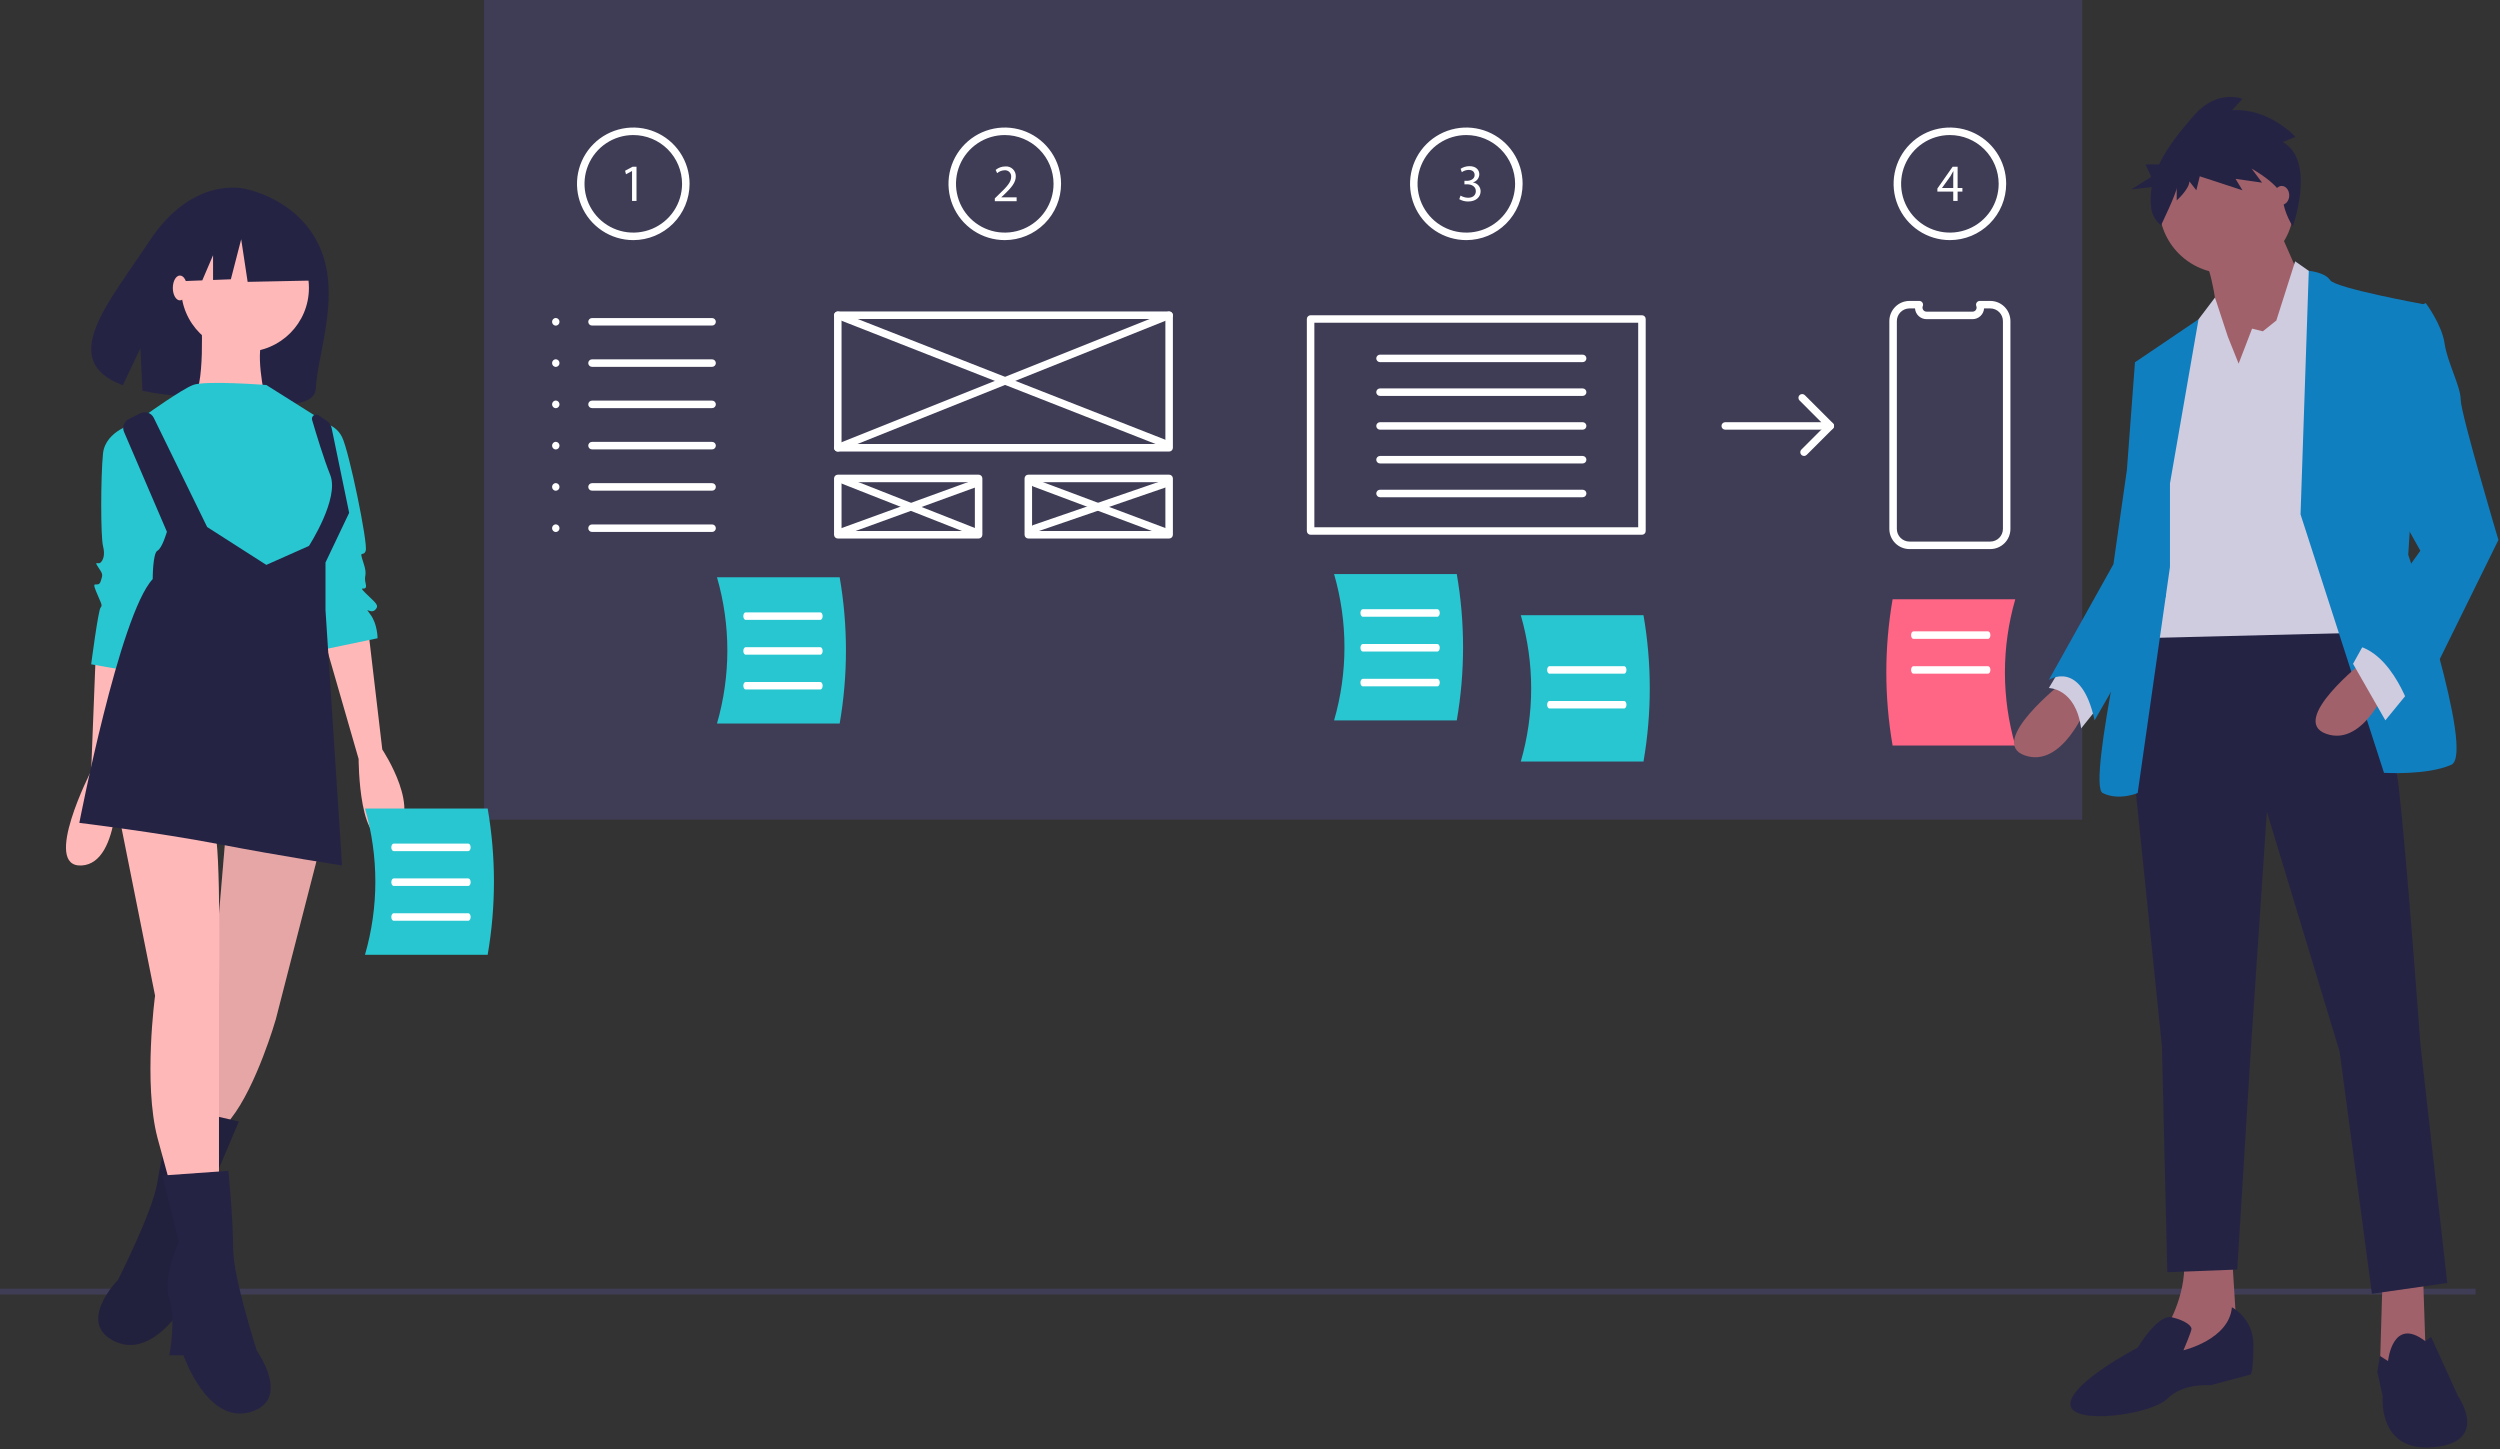 <svg width="973" height="564" viewBox="0 0 973 564" fill="none" xmlns="http://www.w3.org/2000/svg">
<rect x="0" y="0" width="973" height="564" fill="#333333" stroke="none"/>
<g clip-path="url(#clip0)">
<path d="M963.51 501.562H0V503.803H963.51V501.562Z" fill="#3F3D56"/>
<path d="M124.678 96.694C116.405 77.174 95.345 73.487 95.345 73.487C95.345 73.487 75.068 68.078 58.134 93.84C42.35 117.853 21.995 140.351 47.809 149.936L54.627 135.616L55.446 152.096C59.199 152.878 62.993 153.454 66.809 153.821C95.442 156.729 122.432 161.566 122.932 151.218C123.596 137.463 132.638 115.477 124.678 96.694Z" fill="#252344"/>
<path d="M37.324 253.016L35.482 299.997C35.482 299.997 16.137 337.766 31.797 336.845C47.457 335.924 45.615 299.997 45.615 299.997L51.142 255.78L37.324 253.016Z" fill="#FFB8B8"/>
<path d="M143.262 244.726L148.789 291.707C148.789 291.707 165.37 316.579 152.474 324.87C139.577 333.16 139.577 295.391 139.577 295.391L125.759 247.489L143.262 244.726Z" fill="#FFB8B8"/>
<path d="M123.917 332.239L107.335 396.723C107.335 396.723 99.965 422.516 89.832 435.413L86.147 442.783L71.408 440.94L81.541 399.487L87.99 323.027L123.917 332.239Z" fill="#FFB8B8"/>
<path opacity="0.1" d="M123.917 332.239L107.335 396.723C107.335 396.723 99.965 422.516 89.832 435.413L86.147 442.783L71.408 440.94L81.541 399.487L87.99 323.027L123.917 332.239Z" fill="black"/>
<path d="M67.762 430.656L92.955 436.489L82.572 460.965C82.572 460.965 86.792 475.618 82.772 483.378C78.752 491.138 79.332 505.217 79.332 505.217L73.872 504.357C73.872 504.357 60.616 529.313 44.953 522.184C29.29 515.054 45.95 498.094 45.95 498.094C45.95 498.094 59.492 471.318 61.212 460.399C62.932 449.479 67.762 430.656 67.762 430.656Z" fill="#252344"/>
<path opacity="0.1" d="M67.762 430.656L92.955 436.489L82.572 460.965C82.572 460.965 86.792 475.618 82.772 483.378C78.752 491.138 79.332 505.217 79.332 505.217L73.872 504.357C73.872 504.357 60.616 529.313 44.953 522.184C29.29 515.054 45.95 498.094 45.95 498.094C45.95 498.094 59.492 471.318 61.212 460.399C62.932 449.479 67.762 430.656 67.762 430.656Z" fill="black"/>
<path d="M46.536 318.421L60.354 387.511C60.354 387.511 55.748 421.595 61.275 442.783L66.802 463.049H85.226V388.432C85.226 388.432 86.147 327.633 83.384 323.027C80.62 318.421 46.536 318.421 46.536 318.421Z" fill="#FFB8B8"/>
<path d="M88.911 455.68L63.118 457.522L69.566 483.315C69.566 483.315 63.118 497.133 65.881 505.424C68.645 513.715 65.881 527.533 65.881 527.533H71.408C71.408 527.533 80.62 554.248 97.202 549.642C113.783 545.036 99.966 525.69 99.966 525.69C99.966 525.69 90.754 497.133 90.754 486.079C90.754 475.025 88.911 455.68 88.911 455.68Z" fill="#252344"/>
<path d="M95.359 136.946C109.096 136.946 120.232 125.81 120.232 112.073C120.232 98.337 109.096 87.201 95.359 87.201C81.623 87.201 70.487 98.337 70.487 112.073C70.487 125.81 81.623 136.946 95.359 136.946Z" fill="#FFB8B8"/>
<path d="M78.317 121.746C78.317 121.746 80.16 153.067 74.633 154.909C69.105 156.751 103.19 154.909 103.19 154.909C103.19 154.909 98.584 135.564 103.19 130.037C107.796 124.51 78.317 121.746 78.317 121.746Z" fill="#FFB8B8"/>
<path d="M103.65 149.842C103.65 149.842 79.699 148 75.093 149.842C70.487 151.685 57.59 160.897 57.59 160.897L64.039 218.932L116.547 229.986L124.838 218.011L133.128 200.508L129.444 178.4L128.522 165.503L103.65 149.842Z" fill="#28C6D0"/>
<path d="M52.984 164.582C52.984 164.582 41.009 167.345 40.088 176.557C39.166 185.769 39.166 208.799 40.088 212.484C41.009 216.169 40.088 218.011 39.166 218.932C38.245 219.853 36.403 218.011 38.245 220.775C40.088 223.538 40.088 223.538 39.166 226.302C38.245 229.065 35.482 225.381 37.324 229.986C39.166 234.592 40.088 235.514 39.166 236.435C38.245 237.356 35.482 258.544 35.482 258.544L51.142 261.307L66.802 206.957L52.984 164.582Z" fill="#28C6D0"/>
<path d="M124.838 164.582C126.587 164.679 128.279 165.243 129.736 166.215C131.194 167.187 132.366 168.531 133.128 170.109C135.892 175.636 143.262 211.563 142.34 214.326C141.419 217.09 139.577 213.405 141.419 218.932C143.262 224.459 141.419 223.538 142.34 227.223C143.262 230.908 138.656 227.223 142.34 230.908C146.025 234.592 147.868 235.514 146.025 237.356C144.183 239.198 141.419 235.514 144.183 239.198C146.946 242.883 146.946 248.41 146.946 248.41L124.838 253.016L118.389 201.429L124.838 164.582Z" fill="#28C6D0"/>
<path d="M50.101 163.117L54.626 160.854C55.084 160.625 55.582 160.489 56.093 160.454C56.603 160.419 57.115 160.485 57.6 160.649C58.084 160.813 58.532 161.071 58.916 161.409C59.3 161.747 59.614 162.158 59.839 162.617L80.62 205.114L103.65 219.853L120.232 212.484C120.232 212.484 132.207 194.06 128.523 184.848C126.024 178.602 123.098 168.992 121.472 163.451C121.376 163.125 121.384 162.778 121.493 162.456C121.602 162.134 121.808 161.854 122.082 161.653C122.356 161.452 122.685 161.34 123.025 161.333C123.365 161.326 123.698 161.424 123.981 161.613L127.121 163.706C128.126 164.376 128.826 165.415 129.071 166.598L135.892 199.587L126.68 218.932V237.356L133.128 336.845C133.128 336.845 109.177 333.16 85.226 328.554C61.275 323.948 30.876 320.264 30.876 320.264C30.876 320.264 46.536 239.198 59.433 225.38C59.433 225.38 59.433 215.247 61.275 214.326C63.118 213.405 64.96 206.957 64.96 206.957L48.274 168.11C47.884 167.202 47.855 166.179 48.195 165.251C48.535 164.322 49.217 163.559 50.101 163.117V163.117Z" fill="#252344"/>
<path d="M120 89.602L98.895 78.547L69.749 83.07L63.719 109.703L78.73 109.125L82.923 99.341V108.964L89.85 108.698L93.87 93.12L96.382 109.703L121.005 109.2L120 89.602Z" fill="#252344"/>
<path d="M70.026 116.91C71.553 116.91 72.79 114.744 72.79 112.073C72.79 109.402 71.553 107.237 70.026 107.237C68.5 107.237 67.263 109.402 67.263 112.073C67.263 114.744 68.5 116.91 70.026 116.91Z" fill="#FFB8B8"/>
<path d="M810.385 0H188.385V319.006H810.385V0Z" fill="#3F3D56"/>
<path d="M455.029 175.737H326.069C325.877 175.737 325.687 175.699 325.51 175.625C325.333 175.552 325.172 175.444 325.036 175.309C324.9 175.173 324.793 175.012 324.719 174.835C324.646 174.658 324.608 174.468 324.608 174.276V122.693C324.608 122.501 324.646 122.311 324.719 122.134C324.793 121.956 324.9 121.795 325.036 121.66C325.172 121.524 325.333 121.417 325.51 121.343C325.687 121.27 325.877 121.232 326.069 121.232H455.029C455.221 121.232 455.411 121.27 455.588 121.343C455.765 121.416 455.926 121.524 456.062 121.66C456.197 121.795 456.305 121.956 456.378 122.134C456.452 122.311 456.489 122.501 456.489 122.693V174.276C456.489 174.468 456.452 174.658 456.378 174.835C456.305 175.012 456.197 175.173 456.062 175.309C455.926 175.445 455.765 175.552 455.588 175.626C455.411 175.699 455.221 175.737 455.029 175.737V175.737ZM327.529 172.816H453.568V124.153H327.529V172.816Z" fill="white"/>
<path d="M380.877 209.589H326.069C325.877 209.589 325.687 209.552 325.51 209.478C325.333 209.405 325.172 209.297 325.036 209.162C324.9 209.026 324.793 208.865 324.719 208.688C324.646 208.511 324.608 208.321 324.608 208.129V186.205C324.608 186.013 324.646 185.823 324.719 185.646C324.793 185.469 324.9 185.308 325.036 185.172C325.172 185.037 325.333 184.929 325.51 184.856C325.687 184.782 325.877 184.744 326.069 184.745H380.877C381.069 184.744 381.259 184.782 381.436 184.855C381.613 184.929 381.774 185.036 381.91 185.172C382.045 185.308 382.153 185.469 382.226 185.646C382.3 185.823 382.337 186.013 382.337 186.205V208.129C382.337 208.321 382.3 208.511 382.226 208.688C382.153 208.865 382.045 209.026 381.91 209.162C381.774 209.297 381.613 209.405 381.436 209.478C381.259 209.552 381.069 209.589 380.877 209.589V209.589ZM327.529 206.668H379.416V187.665H327.529V206.668Z" fill="white"/>
<path d="M455.029 209.589H400.221C400.029 209.589 399.839 209.552 399.662 209.478C399.484 209.405 399.323 209.297 399.188 209.162C399.052 209.026 398.945 208.865 398.871 208.688C398.798 208.511 398.76 208.321 398.76 208.129V186.205C398.76 186.013 398.798 185.823 398.871 185.646C398.945 185.469 399.052 185.308 399.188 185.172C399.323 185.036 399.484 184.929 399.662 184.855C399.839 184.782 400.029 184.744 400.221 184.745H455.029C455.221 184.744 455.411 184.782 455.588 184.855C455.765 184.929 455.926 185.036 456.062 185.172C456.197 185.308 456.305 185.469 456.378 185.646C456.452 185.823 456.489 186.013 456.489 186.205V208.129C456.489 208.321 456.452 208.511 456.378 208.688C456.305 208.865 456.197 209.026 456.062 209.162C455.926 209.297 455.765 209.405 455.588 209.478C455.411 209.552 455.221 209.589 455.029 209.589V209.589ZM401.681 206.668H453.568V187.665H401.681V206.668Z" fill="white"/>
<path d="M453.417 174.125C453.235 174.125 453.054 174.09 452.884 174.024L325.535 124.052C325.357 123.982 325.194 123.877 325.056 123.744C324.918 123.611 324.807 123.452 324.73 123.277C324.654 123.101 324.612 122.912 324.609 122.72C324.605 122.528 324.64 122.338 324.71 122.159C324.78 121.981 324.884 121.818 325.017 121.68C325.15 121.542 325.309 121.431 325.485 121.354C325.661 121.278 325.85 121.236 326.041 121.233C326.233 121.229 326.424 121.263 326.602 121.333L453.951 171.305C454.267 171.43 454.531 171.661 454.695 171.958C454.86 172.256 454.915 172.602 454.852 172.936C454.789 173.27 454.611 173.572 454.349 173.789C454.087 174.006 453.757 174.125 453.417 174.125V174.125Z" fill="white"/>
<path d="M326.069 175.737C325.73 175.737 325.401 175.619 325.139 175.403C324.877 175.186 324.699 174.886 324.634 174.553C324.57 174.219 324.624 173.874 324.787 173.576C324.949 173.278 325.211 173.046 325.526 172.92L454.487 121.336C454.846 121.194 455.248 121.199 455.603 121.352C455.958 121.505 456.239 121.793 456.382 122.152C456.526 122.511 456.521 122.913 456.369 123.268C456.217 123.624 455.93 123.905 455.571 124.049L326.611 175.632C326.439 175.701 326.255 175.737 326.069 175.737V175.737Z" fill="white"/>
<path d="M380.071 208.783C379.888 208.783 379.707 208.749 379.536 208.682L326.339 187.725C325.979 187.583 325.691 187.303 325.537 186.948C325.383 186.593 325.376 186.192 325.518 185.832C325.66 185.472 325.939 185.182 326.293 185.028C326.648 184.873 327.05 184.866 327.41 185.007L380.606 205.964C380.922 206.088 381.186 206.319 381.35 206.617C381.514 206.915 381.57 207.261 381.506 207.595C381.443 207.929 381.265 208.231 381.003 208.448C380.741 208.665 380.411 208.783 380.071 208.783V208.783Z" fill="white"/>
<path d="M326.875 208.783C326.531 208.784 326.199 208.663 325.936 208.442C325.673 208.221 325.496 207.915 325.436 207.577C325.377 207.239 325.438 206.89 325.61 206.593C325.782 206.296 326.053 206.068 326.375 205.951L379.572 186.607C379.752 186.541 379.944 186.51 380.136 186.518C380.328 186.526 380.517 186.572 380.691 186.653C380.866 186.733 381.022 186.848 381.153 186.99C381.283 187.131 381.383 187.297 381.449 187.478C381.515 187.658 381.544 187.85 381.536 188.042C381.527 188.234 381.48 188.423 381.399 188.597C381.317 188.771 381.202 188.927 381.06 189.057C380.918 189.186 380.751 189.286 380.57 189.351L327.374 208.695C327.214 208.753 327.045 208.783 326.875 208.783V208.783Z" fill="white"/>
<path d="M454.223 208.783C454.048 208.783 453.874 208.752 453.71 208.691L402.126 189.347C401.763 189.211 401.47 188.936 401.309 188.583C401.149 188.23 401.136 187.828 401.272 187.466C401.408 187.103 401.683 186.809 402.035 186.649C402.388 186.489 402.79 186.475 403.153 186.611L454.736 205.955C455.057 206.075 455.325 206.304 455.494 206.602C455.663 206.9 455.722 207.247 455.66 207.584C455.599 207.92 455.422 208.225 455.159 208.444C454.897 208.663 454.565 208.784 454.223 208.783V208.783Z" fill="white"/>
<path d="M402.639 207.172C402.294 207.172 401.96 207.049 401.696 206.826C401.433 206.603 401.257 206.293 401.2 205.952C401.143 205.612 401.208 205.262 401.385 204.965C401.562 204.668 401.838 204.443 402.165 204.331L453.748 186.599C453.93 186.535 454.122 186.508 454.314 186.52C454.506 186.531 454.694 186.58 454.867 186.664C455.039 186.748 455.194 186.865 455.322 187.009C455.449 187.153 455.547 187.32 455.61 187.502C455.672 187.684 455.698 187.876 455.686 188.068C455.674 188.26 455.624 188.448 455.54 188.62C455.455 188.793 455.337 188.947 455.193 189.074C455.048 189.201 454.88 189.298 454.698 189.36L403.114 207.092C402.962 207.145 402.801 207.172 402.639 207.172Z" fill="white"/>
<path d="M246.474 93.452C242.142 93.452 237.906 92.167 234.304 89.76C230.701 87.353 227.893 83.932 226.235 79.929C224.577 75.926 224.143 71.521 224.989 67.272C225.834 63.022 227.92 59.119 230.984 56.055C234.048 52.991 237.951 50.905 242.201 50.06C246.45 49.214 250.855 49.648 254.858 51.306C258.861 52.964 262.282 55.772 264.689 59.375C267.096 62.977 268.381 67.213 268.381 71.546C268.375 77.353 266.065 82.922 261.958 87.029C257.851 91.136 252.282 93.446 246.474 93.452V93.452ZM246.474 52.56C242.719 52.56 239.049 53.673 235.926 55.759C232.804 57.846 230.371 60.811 228.934 64.28C227.497 67.749 227.121 71.567 227.853 75.249C228.586 78.932 230.394 82.315 233.049 84.971C235.705 87.626 239.088 89.434 242.77 90.166C246.453 90.899 250.271 90.523 253.74 89.086C257.209 87.649 260.174 85.216 262.261 82.094C264.347 78.971 265.46 75.3 265.46 71.546C265.455 66.512 263.452 61.686 259.893 58.127C256.334 54.568 251.508 52.565 246.474 52.56Z" fill="white"/>
<path d="M391.059 93.452C386.726 93.452 382.49 92.167 378.888 89.76C375.285 87.353 372.478 83.932 370.819 79.929C369.161 75.926 368.728 71.521 369.573 67.272C370.418 63.022 372.505 59.119 375.568 56.055C378.632 52.991 382.535 50.905 386.785 50.06C391.034 49.214 395.439 49.648 399.442 51.306C403.445 52.964 406.866 55.772 409.273 59.375C411.681 62.977 412.965 67.213 412.965 71.546C412.959 77.354 410.649 82.922 406.542 87.029C402.435 91.136 396.867 93.446 391.059 93.452V93.452ZM391.059 52.56C387.304 52.56 383.633 53.673 380.511 55.759C377.388 57.846 374.955 60.811 373.518 64.28C372.081 67.749 371.705 71.567 372.438 75.249C373.17 78.932 374.978 82.315 377.634 84.971C380.289 87.626 383.672 89.434 387.355 90.166C391.038 90.899 394.855 90.523 398.324 89.086C401.793 87.649 404.759 85.216 406.845 82.094C408.931 78.971 410.044 75.3 410.044 71.546C410.039 66.512 408.036 61.686 404.477 58.127C400.918 54.568 396.092 52.566 391.059 52.56V52.56Z" fill="white"/>
<path d="M570.694 93.452C566.361 93.452 562.125 92.167 558.523 89.76C554.92 87.353 552.113 83.932 550.454 79.929C548.796 75.926 548.363 71.521 549.208 67.272C550.053 63.022 552.14 59.119 555.203 56.055C558.267 52.991 562.17 50.905 566.42 50.06C570.669 49.214 575.074 49.648 579.077 51.306C583.08 52.964 586.501 55.772 588.908 59.375C591.316 62.977 592.6 67.213 592.6 71.546C592.594 77.354 590.284 82.922 586.177 87.029C582.07 91.136 576.502 93.446 570.694 93.452V93.452ZM570.694 52.56C566.939 52.56 563.268 53.673 560.146 55.759C557.023 57.846 554.59 60.811 553.153 64.28C551.716 67.749 551.34 71.567 552.073 75.249C552.805 78.932 554.613 82.315 557.269 84.971C559.924 87.626 563.307 89.434 566.99 90.166C570.672 90.899 574.49 90.523 577.959 89.086C581.428 87.649 584.393 85.216 586.48 82.094C588.566 78.971 589.679 75.3 589.679 71.546C589.674 66.512 587.671 61.686 584.112 58.127C580.553 54.568 575.727 52.566 570.694 52.56V52.56Z" fill="white"/>
<path d="M758.896 93.452C754.563 93.452 750.328 92.167 746.725 89.76C743.123 87.353 740.315 83.932 738.657 79.929C736.999 75.926 736.565 71.521 737.41 67.272C738.255 63.022 740.342 59.119 743.405 56.055C746.469 52.991 750.373 50.905 754.622 50.06C758.872 49.214 763.276 49.648 767.279 51.306C771.282 52.964 774.703 55.772 777.111 59.375C779.518 62.977 780.803 67.213 780.803 71.546C780.796 77.354 778.486 82.922 774.379 87.029C770.272 91.136 764.704 93.446 758.896 93.452V93.452ZM758.896 52.56C755.141 52.56 751.47 53.673 748.348 55.759C745.226 57.846 742.792 60.811 741.355 64.28C739.918 67.749 739.542 71.567 740.275 75.249C741.007 78.932 742.816 82.315 745.471 84.971C748.126 87.626 751.509 89.434 755.192 90.166C758.875 90.899 762.692 90.523 766.161 89.086C769.631 87.649 772.596 85.216 774.682 82.094C776.768 78.971 777.882 75.3 777.882 71.546C777.876 66.512 775.874 61.686 772.314 58.127C768.755 54.568 763.929 52.566 758.896 52.56V52.56Z" fill="white"/>
<path d="M387.184 78.307V77.202L388.594 75.831C391.991 72.6 393.526 70.879 393.546 68.876C393.582 68.522 393.539 68.165 393.418 67.83C393.298 67.496 393.104 67.193 392.851 66.943C392.597 66.694 392.291 66.505 391.955 66.39C391.618 66.275 391.26 66.237 390.907 66.278C389.865 66.317 388.867 66.714 388.084 67.402L387.51 66.135C388.567 65.255 389.9 64.777 391.275 64.784C391.804 64.737 392.337 64.803 392.839 64.978C393.34 65.153 393.799 65.432 394.184 65.798C394.569 66.164 394.871 66.607 395.072 67.099C395.272 67.591 395.366 68.12 395.346 68.65C395.346 71.105 393.566 73.09 390.763 75.79L389.699 76.773V76.812H395.674V78.307H387.184Z" fill="white"/>
<path d="M245.989 66.574H245.949L243.637 67.822L243.29 66.451L246.194 64.897H247.729V78.195H245.989V66.574Z" fill="white"/>
<path d="M760.205 78.194V74.574H754.027V73.387L759.96 64.897H761.904V73.162H763.765V74.574H761.904V78.194H760.205ZM760.205 73.162V68.724C760.205 68.028 760.226 67.332 760.268 66.636H760.205C759.797 67.414 759.469 67.986 759.101 68.601L755.848 73.121V73.162L760.205 73.162Z" fill="white"/>
<path d="M568.444 76.128C569.338 76.656 570.352 76.945 571.39 76.967C573.703 76.967 574.419 75.493 574.398 74.389C574.378 72.527 572.699 71.73 570.962 71.73H569.958V70.379H570.962C572.271 70.379 573.928 69.704 573.928 68.128C573.928 67.064 573.252 66.123 571.595 66.123C570.642 66.15 569.717 66.456 568.937 67.004L568.466 65.695C569.5 65.021 570.709 64.665 571.943 64.671C574.562 64.671 575.748 66.226 575.748 67.843C575.734 68.561 575.487 69.254 575.044 69.819C574.601 70.383 573.986 70.788 573.292 70.972V71.013C574.114 71.132 574.866 71.543 575.41 72.17C575.955 72.797 576.256 73.599 576.259 74.429C576.259 76.557 574.601 78.42 571.411 78.42C570.199 78.436 569.004 78.124 567.954 77.519L568.444 76.128Z" fill="white"/>
<path d="M639.045 208.129H510.085C509.893 208.129 509.703 208.091 509.526 208.018C509.349 207.944 509.188 207.837 509.052 207.701C508.917 207.566 508.809 207.405 508.736 207.227C508.662 207.05 508.624 206.86 508.625 206.668V124.153C508.624 123.961 508.662 123.771 508.736 123.594C508.809 123.417 508.917 123.256 509.052 123.12C509.188 122.984 509.349 122.877 509.526 122.803C509.703 122.73 509.893 122.692 510.085 122.693H639.045C639.237 122.692 639.427 122.73 639.604 122.803C639.781 122.877 639.942 122.984 640.078 123.12C640.214 123.256 640.321 123.417 640.395 123.594C640.468 123.771 640.506 123.961 640.506 124.153V206.668C640.506 206.86 640.468 207.05 640.395 207.227C640.321 207.405 640.214 207.566 640.078 207.701C639.942 207.837 639.781 207.944 639.604 208.018C639.427 208.091 639.237 208.129 639.045 208.129V208.129ZM511.546 205.208H637.585V125.613H511.546V205.208Z" fill="white"/>
<path d="M615.967 140.948H537.103C536.716 140.948 536.345 140.794 536.071 140.52C535.797 140.246 535.643 139.875 535.643 139.488C535.643 139.1 535.797 138.729 536.071 138.455C536.345 138.181 536.716 138.027 537.103 138.027H615.967C616.355 138.027 616.726 138.181 617 138.455C617.274 138.729 617.428 139.1 617.428 139.488C617.428 139.875 617.274 140.246 617 140.52C616.726 140.794 616.355 140.948 615.967 140.948V140.948Z" fill="white"/>
<path d="M615.967 154.092H537.103C536.911 154.093 536.721 154.055 536.543 153.982C536.366 153.909 536.204 153.801 536.068 153.666C535.932 153.53 535.824 153.369 535.751 153.191C535.677 153.014 535.639 152.824 535.639 152.632C535.639 152.44 535.677 152.249 535.751 152.072C535.824 151.894 535.932 151.733 536.068 151.598C536.204 151.462 536.366 151.354 536.543 151.281C536.721 151.208 536.911 151.171 537.103 151.171H615.967C616.355 151.171 616.726 151.325 617 151.599C617.274 151.873 617.428 152.244 617.428 152.632C617.428 153.019 617.274 153.391 617 153.664C616.726 153.938 616.355 154.092 615.967 154.092V154.092Z" fill="white"/>
<path d="M615.967 167.236H537.103C536.716 167.236 536.345 167.082 536.071 166.808C535.797 166.535 535.643 166.163 535.643 165.776C535.643 165.388 535.797 165.017 536.071 164.743C536.345 164.469 536.716 164.315 537.103 164.315H615.967C616.355 164.315 616.726 164.469 617 164.743C617.274 165.017 617.428 165.388 617.428 165.776C617.428 166.163 617.274 166.535 617 166.808C616.726 167.082 616.355 167.236 615.967 167.236V167.236Z" fill="white"/>
<path d="M615.967 180.38H537.103C536.911 180.381 536.721 180.343 536.543 180.27C536.366 180.197 536.204 180.089 536.068 179.954C535.932 179.818 535.824 179.657 535.751 179.48C535.677 179.302 535.639 179.112 535.639 178.92C535.639 178.728 535.677 178.537 535.751 178.36C535.824 178.183 535.932 178.021 536.068 177.886C536.204 177.75 536.366 177.643 536.543 177.569C536.721 177.496 536.911 177.459 537.103 177.459H615.967C616.355 177.459 616.726 177.613 617 177.887C617.274 178.161 617.428 178.532 617.428 178.92C617.428 179.307 617.274 179.679 617 179.952C616.726 180.226 616.355 180.38 615.967 180.38V180.38Z" fill="white"/>
<path d="M615.967 193.524H537.103C536.716 193.524 536.345 193.37 536.071 193.096C535.797 192.823 535.643 192.451 535.643 192.064C535.643 191.676 535.797 191.305 536.071 191.031C536.345 190.757 536.716 190.603 537.103 190.603H615.967C616.16 190.603 616.35 190.64 616.528 190.713C616.705 190.787 616.867 190.894 617.003 191.03C617.139 191.165 617.247 191.327 617.32 191.504C617.394 191.681 617.432 191.872 617.432 192.064C617.432 192.256 617.394 192.446 617.32 192.624C617.247 192.801 617.139 192.962 617.003 193.098C616.867 193.233 616.705 193.341 616.528 193.414C616.35 193.487 616.16 193.525 615.967 193.524Z" fill="white"/>
<path d="M216.311 126.749C216.7 126.735 217.068 126.571 217.338 126.291C217.609 126.011 217.76 125.638 217.76 125.249C217.76 124.86 217.609 124.486 217.338 124.206C217.068 123.926 216.7 123.762 216.311 123.749C215.922 123.762 215.554 123.926 215.283 124.206C215.013 124.486 214.862 124.86 214.862 125.249C214.862 125.638 215.013 126.011 215.283 126.291C215.554 126.571 215.922 126.735 216.311 126.749V126.749Z" fill="white"/>
<path d="M216.311 142.813C216.7 142.8 217.068 142.636 217.338 142.356C217.609 142.076 217.76 141.703 217.76 141.313C217.76 140.924 217.609 140.551 217.338 140.271C217.068 139.991 216.7 139.827 216.311 139.813C215.922 139.827 215.554 139.991 215.283 140.271C215.013 140.551 214.862 140.924 214.862 141.313C214.862 141.703 215.013 142.076 215.283 142.356C215.554 142.636 215.922 142.8 216.311 142.813V142.813Z" fill="white"/>
<path d="M216.311 158.878C216.7 158.865 217.068 158.701 217.338 158.421C217.609 158.141 217.76 157.767 217.76 157.378C217.76 156.989 217.609 156.615 217.338 156.336C217.068 156.056 216.7 155.892 216.311 155.878C215.922 155.892 215.554 156.056 215.283 156.336C215.013 156.615 214.862 156.989 214.862 157.378C214.862 157.767 215.013 158.141 215.283 158.421C215.554 158.701 215.922 158.865 216.311 158.878V158.878Z" fill="white"/>
<path d="M216.311 174.943C216.7 174.93 217.068 174.766 217.338 174.486C217.609 174.206 217.76 173.832 217.76 173.443C217.76 173.054 217.609 172.68 217.338 172.401C217.068 172.121 216.7 171.957 216.311 171.943C215.922 171.957 215.554 172.121 215.283 172.401C215.013 172.68 214.862 173.054 214.862 173.443C214.862 173.832 215.013 174.206 215.283 174.486C215.554 174.766 215.922 174.93 216.311 174.943V174.943Z" fill="white"/>
<path d="M216.311 191.008C216.7 190.995 217.068 190.831 217.338 190.551C217.609 190.271 217.76 189.897 217.76 189.508C217.76 189.119 217.609 188.745 217.338 188.465C217.068 188.186 216.7 188.022 216.311 188.008C215.922 188.022 215.554 188.186 215.283 188.465C215.013 188.745 214.862 189.119 214.862 189.508C214.862 189.897 215.013 190.271 215.283 190.551C215.554 190.831 215.922 190.995 216.311 191.008V191.008Z" fill="white"/>
<path d="M216.311 207.073C216.7 207.06 217.068 206.896 217.338 206.616C217.609 206.336 217.76 205.962 217.76 205.573C217.76 205.184 217.609 204.81 217.338 204.53C217.068 204.251 216.7 204.087 216.311 204.073C215.922 204.087 215.554 204.251 215.283 204.53C215.013 204.81 214.862 205.184 214.862 205.573C214.862 205.962 215.013 206.336 215.283 206.616C215.554 206.896 215.922 207.06 216.311 207.073V207.073Z" fill="white"/>
<path d="M277.144 126.709H230.409C230.022 126.709 229.651 126.555 229.377 126.281C229.103 126.007 228.949 125.636 228.949 125.248C228.949 124.861 229.103 124.489 229.377 124.216C229.651 123.942 230.022 123.788 230.409 123.788H277.144C277.531 123.788 277.903 123.942 278.176 124.216C278.45 124.489 278.604 124.861 278.604 125.248C278.604 125.636 278.45 126.007 278.176 126.281C277.903 126.555 277.531 126.709 277.144 126.709H277.144Z" fill="white"/>
<path d="M277.144 142.774H230.409C230.217 142.774 230.027 142.737 229.849 142.664C229.672 142.59 229.51 142.483 229.374 142.347C229.238 142.212 229.13 142.05 229.057 141.873C228.983 141.696 228.945 141.505 228.945 141.313C228.945 141.121 228.983 140.931 229.057 140.753C229.13 140.576 229.238 140.415 229.374 140.279C229.51 140.144 229.672 140.036 229.849 139.963C230.027 139.89 230.217 139.852 230.409 139.853H277.144C277.336 139.852 277.526 139.89 277.704 139.963C277.881 140.036 278.043 140.144 278.179 140.279C278.315 140.415 278.423 140.576 278.496 140.753C278.57 140.931 278.608 141.121 278.608 141.313C278.608 141.505 278.57 141.696 278.496 141.873C278.423 142.05 278.315 142.212 278.179 142.347C278.043 142.483 277.881 142.59 277.704 142.664C277.526 142.737 277.336 142.774 277.144 142.774H277.144Z" fill="white"/>
<path d="M277.144 158.839H230.409C230.022 158.839 229.651 158.685 229.377 158.411C229.103 158.137 228.949 157.765 228.949 157.378C228.949 156.991 229.103 156.619 229.377 156.345C229.651 156.072 230.022 155.918 230.409 155.918H277.144C277.336 155.917 277.526 155.955 277.704 156.028C277.881 156.101 278.043 156.208 278.179 156.344C278.315 156.48 278.423 156.641 278.496 156.818C278.57 156.996 278.608 157.186 278.608 157.378C278.608 157.57 278.57 157.76 278.496 157.938C278.423 158.115 278.315 158.277 278.179 158.412C278.043 158.548 277.881 158.655 277.704 158.729C277.526 158.802 277.336 158.839 277.144 158.839H277.144Z" fill="white"/>
<path d="M277.144 174.904H230.409C230.022 174.904 229.651 174.75 229.377 174.476C229.103 174.202 228.949 173.83 228.949 173.443C228.949 173.056 229.103 172.684 229.377 172.41C229.651 172.136 230.022 171.983 230.409 171.983H277.144C277.336 171.982 277.526 172.02 277.704 172.093C277.881 172.166 278.043 172.273 278.179 172.409C278.315 172.545 278.423 172.706 278.496 172.883C278.57 173.061 278.608 173.251 278.608 173.443C278.608 173.635 278.57 173.825 278.496 174.003C278.423 174.18 278.315 174.341 278.179 174.477C278.043 174.613 277.881 174.72 277.704 174.793C277.526 174.867 277.336 174.904 277.144 174.904H277.144Z" fill="white"/>
<path d="M277.144 190.968H230.409C230.022 190.968 229.651 190.815 229.377 190.541C229.103 190.267 228.949 189.895 228.949 189.508C228.949 189.121 229.103 188.749 229.377 188.475C229.651 188.201 230.022 188.048 230.409 188.048H277.144C277.336 188.047 277.526 188.084 277.704 188.158C277.881 188.231 278.043 188.338 278.179 188.474C278.315 188.61 278.423 188.771 278.496 188.948C278.57 189.126 278.608 189.316 278.608 189.508C278.608 189.7 278.57 189.89 278.496 190.068C278.423 190.245 278.315 190.406 278.179 190.542C278.043 190.678 277.881 190.785 277.704 190.858C277.526 190.932 277.336 190.969 277.144 190.968H277.144Z" fill="white"/>
<path d="M277.144 207.033H230.409C230.217 207.034 230.027 206.996 229.849 206.923C229.672 206.85 229.51 206.743 229.374 206.607C229.238 206.471 229.13 206.31 229.057 206.133C228.983 205.955 228.945 205.765 228.945 205.573C228.945 205.381 228.983 205.191 229.057 205.013C229.13 204.836 229.238 204.675 229.374 204.539C229.51 204.403 229.672 204.296 229.849 204.223C230.027 204.149 230.217 204.112 230.409 204.112H277.144C277.336 204.112 277.526 204.149 277.704 204.223C277.881 204.296 278.043 204.403 278.179 204.539C278.315 204.675 278.423 204.836 278.496 205.013C278.57 205.191 278.608 205.381 278.608 205.573C278.608 205.765 278.57 205.955 278.496 206.133C278.423 206.31 278.315 206.471 278.179 206.607C278.043 206.743 277.881 206.85 277.704 206.923C277.526 206.996 277.336 207.034 277.144 207.033H277.144Z" fill="white"/>
<path d="M774.616 213.702H743.178C741.098 213.7 739.104 212.873 737.634 211.403C736.163 209.933 735.336 207.939 735.333 205.86V124.96C735.336 122.881 736.163 120.887 737.634 119.417C739.104 117.947 741.098 117.121 743.178 117.119H746.991C747.23 117.119 747.466 117.177 747.677 117.29C747.888 117.402 748.068 117.564 748.202 117.762C748.336 117.96 748.419 118.188 748.444 118.426C748.469 118.664 748.436 118.904 748.346 119.126C748.249 119.364 748.211 119.623 748.237 119.88C748.263 120.137 748.352 120.383 748.495 120.597C748.639 120.812 748.833 120.988 749.06 121.109C749.288 121.231 749.542 121.295 749.799 121.296H767.723C767.981 121.296 768.234 121.232 768.461 121.111C768.689 120.989 768.883 120.814 769.027 120.6C769.171 120.386 769.26 120.14 769.286 119.884C769.313 119.628 769.276 119.369 769.179 119.13C769.089 118.908 769.054 118.668 769.078 118.429C769.103 118.191 769.186 117.963 769.319 117.764C769.453 117.565 769.633 117.403 769.844 117.29C770.056 117.178 770.292 117.119 770.531 117.119H774.616C776.695 117.121 778.688 117.948 780.159 119.418C781.629 120.888 782.456 122.881 782.458 124.96V205.86C782.456 207.939 781.629 209.932 780.159 211.403C778.688 212.873 776.695 213.7 774.616 213.702ZM743.178 120.04C741.873 120.041 740.622 120.56 739.699 121.482C738.776 122.405 738.256 123.655 738.254 124.96V205.86C738.256 207.165 738.775 208.416 739.698 209.338C740.621 210.261 741.872 210.78 743.178 210.781H774.616C775.921 210.78 777.172 210.261 778.094 209.338C779.017 208.416 779.536 207.164 779.538 205.86V124.96C779.536 123.656 779.017 122.405 778.094 121.482C777.171 120.56 775.92 120.041 774.616 120.04H772.204C772.123 121.173 771.615 122.234 770.784 123.009C769.953 123.784 768.859 124.216 767.723 124.217H749.799C748.663 124.215 747.57 123.784 746.739 123.009C745.908 122.234 745.401 121.173 745.32 120.04H743.178Z" fill="white"/>
<path d="M712.357 167.236H671.464C671.077 167.236 670.706 167.082 670.432 166.808C670.158 166.535 670.004 166.163 670.004 165.776C670.004 165.388 670.158 165.017 670.432 164.743C670.706 164.469 671.077 164.315 671.464 164.315H708.831L700.371 155.855C700.097 155.581 699.943 155.21 699.943 154.822C699.943 154.435 700.097 154.064 700.371 153.79C700.645 153.516 701.016 153.362 701.404 153.362C701.791 153.362 702.162 153.516 702.436 153.79L713.39 164.743C713.594 164.947 713.733 165.208 713.789 165.491C713.846 165.774 713.817 166.068 713.706 166.335C713.596 166.601 713.408 166.83 713.168 166.99C712.928 167.151 712.646 167.236 712.357 167.236V167.236Z" fill="white"/>
<path d="M702.134 177.459C701.845 177.459 701.563 177.374 701.323 177.213C701.083 177.053 700.895 176.825 700.785 176.558C700.674 176.291 700.645 175.997 700.702 175.714C700.758 175.431 700.897 175.171 701.101 174.966L711.324 164.743C711.598 164.469 711.97 164.315 712.357 164.315C712.744 164.315 713.116 164.469 713.39 164.743C713.663 165.017 713.817 165.388 713.817 165.776C713.817 166.163 713.663 166.534 713.39 166.808L703.166 177.031C703.031 177.167 702.87 177.275 702.693 177.348C702.516 177.422 702.326 177.46 702.134 177.459Z" fill="white"/>
<path d="M784.353 290.158H736.602C733.343 271.32 733.343 252.063 736.602 233.225H784.353C778.973 251.821 778.973 271.562 784.353 290.158V290.158Z" fill="#FF6584"/>
<path d="M519.228 280.37H566.979C570.238 261.532 570.238 242.274 566.979 223.436H519.228C524.608 242.033 524.608 261.773 519.228 280.37V280.37Z" fill="#28C6D0"/>
<path d="M591.898 296.381H639.648C642.907 277.543 642.907 258.286 639.648 239.448H591.898C597.277 258.044 597.277 277.785 591.898 296.381V296.381Z" fill="#28C6D0"/>
<path d="M559.445 240.024H530.388C529.886 240.024 529.48 239.37 529.48 238.563C529.48 237.756 529.886 237.103 530.388 237.103H559.445C559.946 237.103 560.353 237.756 560.353 238.563C560.353 239.37 559.946 240.024 559.445 240.024Z" fill="white"/>
<path d="M559.445 253.572H530.388C529.886 253.572 529.48 252.919 529.48 252.112C529.48 251.304 529.886 250.651 530.388 250.651H559.445C559.946 250.651 560.353 251.304 560.353 252.112C560.353 252.919 559.946 253.572 559.445 253.572Z" fill="white"/>
<path d="M632.114 262.194H603.057C602.556 262.194 602.149 261.541 602.149 260.733C602.149 259.926 602.556 259.273 603.057 259.273H632.114C632.616 259.273 633.022 259.926 633.022 260.733C633.022 261.541 632.616 262.194 632.114 262.194Z" fill="white"/>
<path d="M632.114 275.742H603.057C602.556 275.742 602.149 275.089 602.149 274.282C602.149 273.475 602.556 272.822 603.057 272.822H632.114C632.616 272.822 633.022 273.475 633.022 274.282C633.022 275.089 632.616 275.742 632.114 275.742Z" fill="white"/>
<path d="M773.758 248.645H744.701C744.199 248.645 743.793 247.992 743.793 247.185C743.793 246.378 744.199 245.724 744.701 245.724H773.758C774.259 245.724 774.666 246.378 774.666 247.185C774.666 247.992 774.259 248.645 773.758 248.645Z" fill="white"/>
<path d="M773.758 262.194H744.701C744.199 262.194 743.793 261.541 743.793 260.733C743.793 259.926 744.199 259.273 744.701 259.273H773.758C774.259 259.273 774.666 259.926 774.666 260.733C774.666 261.541 774.259 262.194 773.758 262.194Z" fill="white"/>
<path d="M559.445 267.121H530.388C529.886 267.121 529.48 266.467 529.48 265.66C529.48 264.853 529.886 264.2 530.388 264.2H559.445C559.946 264.2 560.353 264.853 560.353 265.66C560.353 266.467 559.946 267.121 559.445 267.121Z" fill="white"/>
<path d="M279.05 281.601H326.801C330.059 262.763 330.059 243.506 326.801 224.668H279.05C284.43 243.264 284.43 263.005 279.05 281.601V281.601Z" fill="#28C6D0"/>
<path d="M319.267 241.255H290.21C289.708 241.255 289.302 240.602 289.302 239.795C289.302 238.988 289.708 238.334 290.21 238.334H319.267C319.768 238.334 320.175 238.988 320.175 239.795C320.175 240.602 319.768 241.255 319.267 241.255Z" fill="white"/>
<path d="M319.267 254.804H290.21C289.708 254.804 289.302 254.151 289.302 253.343C289.302 252.536 289.708 251.883 290.21 251.883H319.267C319.768 251.883 320.175 252.536 320.175 253.343C320.175 254.151 319.768 254.804 319.267 254.804Z" fill="white"/>
<path d="M319.267 268.352H290.21C289.708 268.352 289.302 267.699 289.302 266.892C289.302 266.085 289.708 265.431 290.21 265.431H319.267C319.768 265.431 320.175 266.085 320.175 266.892C320.175 267.699 319.768 268.352 319.267 268.352Z" fill="white"/>
<path d="M142.05 371.601H189.801C193.059 352.763 193.059 333.506 189.801 314.668H142.05C147.43 333.264 147.43 353.005 142.05 371.601V371.601Z" fill="#28C6D0"/>
<path d="M182.267 331.255H153.21C152.708 331.255 152.302 330.602 152.302 329.795C152.302 328.988 152.708 328.334 153.21 328.334H182.267C182.768 328.334 183.175 328.988 183.175 329.795C183.175 330.602 182.768 331.255 182.267 331.255Z" fill="white"/>
<path d="M182.267 344.804H153.21C152.708 344.804 152.302 344.151 152.302 343.343C152.302 342.536 152.708 341.883 153.21 341.883H182.267C182.768 341.883 183.175 342.536 183.175 343.343C183.175 344.151 182.768 344.804 182.267 344.804Z" fill="white"/>
<path d="M182.267 358.352H153.21C152.708 358.352 152.302 357.699 152.302 356.892C152.302 356.085 152.708 355.431 153.21 355.431H182.267C182.768 355.431 183.175 356.085 183.175 356.892C183.175 357.699 182.768 358.352 182.267 358.352Z" fill="white"/>
<path d="M802.642 265.686C802.642 265.686 773.304 288.737 787.973 293.976C802.642 299.215 812.072 275.116 812.072 275.116L802.642 265.686Z" fill="#A0616A"/>
<path d="M803.69 257.303L797.403 267.781C797.403 267.781 807.881 267.781 809.977 283.498L818.359 273.02L803.69 257.303Z" fill="#CFCCE0"/>
<path d="M943.047 496.201L944.094 527.634L931.521 534.969L926.282 531.826L927.33 496.201H943.047Z" fill="#A0616A"/>
<path d="M868.653 487.818L870.749 521.348L841.411 533.921L843.506 516.109C843.506 516.109 851.888 502.487 849.793 487.818H868.653Z" fill="#A0616A"/>
<path d="M913.708 235.3C913.708 235.3 930.473 279.307 933.616 306.55C936.76 333.792 941.999 406.09 941.999 406.09L952.477 499.344L923.138 503.535L910.565 409.234L882.274 315.98L875.988 409.234L870.749 494.105L843.506 495.153L841.411 407.138L829.885 295.024L836.172 241.587L913.708 235.3Z" fill="#252344"/>
<path d="M929.425 529.73C929.425 529.73 931.144 512.132 943.906 521.979L946.19 520.3L956.668 543.351C956.668 543.351 969.241 561.164 947.238 563.259C925.234 565.355 927.33 543.351 927.33 543.351L925.234 533.921L926.282 527.746L929.425 529.73Z" fill="#252344"/>
<path d="M868.653 508.774C871.232 510.249 873.37 512.387 874.844 514.966C876.318 517.546 877.074 520.472 877.036 523.443C877.036 533.921 875.988 534.969 875.988 534.969L860.271 539.16C860.271 539.16 849.793 538.112 843.506 544.399C837.219 550.686 805.785 554.877 805.785 546.495C805.785 538.112 831.98 524.491 831.98 524.491C831.98 524.491 839.76 511.354 845.3 512.683C850.841 514.013 852.936 516.109 852.936 517.156C852.936 518.204 849.793 525.539 849.793 525.539C849.793 525.539 867.605 521.348 868.653 508.774Z" fill="#252344"/>
<path d="M866.558 106.421C881.025 106.421 892.752 94.693 892.752 80.226C892.752 65.759 881.025 54.031 866.558 54.031C852.091 54.031 840.363 65.759 840.363 80.226C840.363 94.693 852.091 106.421 866.558 106.421Z" fill="#A0616A"/>
<path d="M885.942 87.037L897.467 113.232L866.034 158.287C866.034 158.287 863.938 109.041 857.651 100.658C851.365 92.276 885.942 87.037 885.942 87.037Z" fill="#A0616A"/>
<path d="M871.273 141.522L876.512 127.901L880.703 128.949L885.942 124.757L893.276 101.706L903.754 109.041L917.376 246.302L832.504 248.397L844.03 153.048L854.508 125.805L862.071 115.807L867.081 131.044L871.273 141.522Z" fill="#CFCCE0"/>
<path d="M895.372 200.199L898.578 105.417C898.578 105.417 904.802 105.897 906.898 109.041C908.993 112.184 943.57 118.471 943.57 118.471L937.284 215.916C937.284 215.916 963.478 293.452 954.048 297.644C944.618 301.835 927.854 300.787 927.854 300.787L895.372 200.199Z" fill="#107FC0"/>
<path d="M844.554 188.149L855.669 124.27L830.933 140.998L837.219 187.101L831.98 218.535C831.98 218.535 812.072 305.502 818.359 308.645C824.646 311.789 831.98 308.645 831.98 308.645L844.554 220.631V188.149Z" fill="#107FC0"/>
<path d="M838.267 138.903L830.933 140.998L827.789 182.91L822.55 219.583L797.403 264.638C797.403 264.638 809.977 256.256 815.216 280.355L842.91 232.138L838.267 138.903Z" fill="#107FC0"/>
<path d="M919.995 257.303C919.995 257.303 890.657 280.355 905.326 285.594C919.995 290.833 929.425 266.734 929.425 266.734L919.995 257.303Z" fill="#A0616A"/>
<path d="M937.808 268.829L928.377 280.355L915.804 258.351L921.043 248.921L937.808 268.829Z" fill="#CFCCE0"/>
<path d="M935.712 122.138L944.094 117.947C944.094 117.947 950.381 126.329 951.429 133.664C952.477 140.998 957.716 150.428 957.716 155.667C957.716 160.906 972.385 210.153 972.385 210.153L938.855 278.259C938.855 278.259 931.521 253.112 915.804 251.017L941.999 214.344L927.33 188.149L935.712 122.138Z" fill="#107FC0"/>
<path d="M888.487 55.268L893.426 53.291C893.426 53.291 883.098 41.92 868.728 42.908L872.77 38.459C872.77 38.459 862.89 34.504 853.909 44.886C849.188 50.344 843.725 56.759 840.32 63.985H835.03L837.238 68.847L829.51 73.708L837.442 72.835C836.969 75.497 836.897 78.215 837.227 80.899C837.567 83.583 838.937 86.03 841.047 87.724V87.724C841.047 87.724 847.173 75.044 847.173 73.066V78.01C847.173 78.01 852.113 73.561 852.113 70.594L854.807 74.055L856.155 68.617L872.77 74.055L870.075 69.605L880.404 71.089L876.362 65.65C876.362 65.65 888.037 72.077 888.487 77.516C888.936 82.954 892.353 88.107 892.353 88.107C892.353 88.107 901.509 62.684 888.487 55.268Z" fill="#252344"/>
<path d="M888.037 79.702C889.658 79.702 890.971 78.06 890.971 76.035C890.971 74.01 889.658 72.368 888.037 72.368C886.417 72.368 885.104 74.01 885.104 76.035C885.104 78.06 886.417 79.702 888.037 79.702Z" fill="#A0616A"/>
</g>
<defs>
<clipPath id="clip0">
<rect width="972.385" height="563.4" fill="white"/>
</clipPath>
</defs>
</svg>

